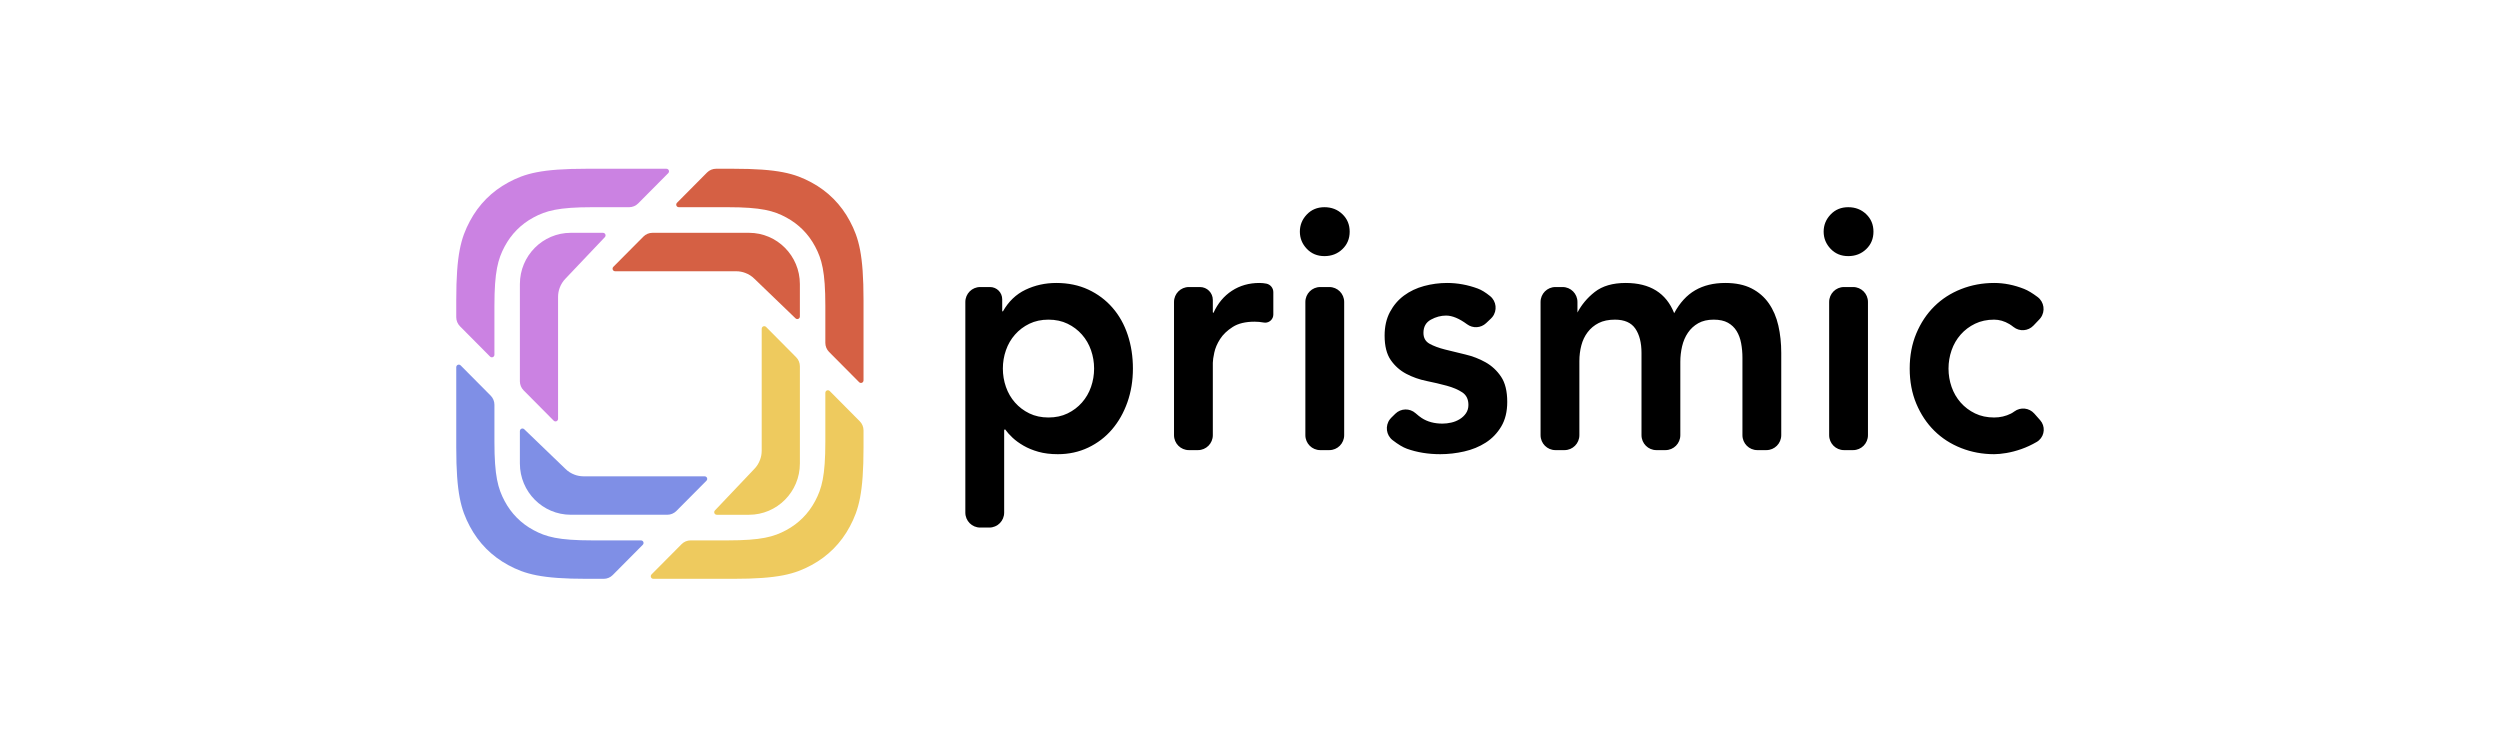 <svg width="200" height="60" viewBox="0 0 200 60" fill="none" xmlns="http://www.w3.org/2000/svg">
<g clip-path="url(#clip0_3_184)">
<path fill-rule="evenodd" clip-rule="evenodd" d="M78.415 22.963H79.203C79.741 22.963 80.177 23.401 80.177 23.941V24.867C80.177 24.896 80.2 24.919 80.229 24.919C80.678 24.122 81.281 23.543 82.041 23.18C82.8 22.818 83.62 22.637 84.5 22.637C85.448 22.637 86.303 22.813 87.062 23.166C87.821 23.52 88.468 24.005 89.003 24.621C89.538 25.237 89.943 25.961 90.219 26.795C90.495 27.628 90.633 28.525 90.633 29.486C90.633 30.446 90.487 31.343 90.194 32.176C89.9 33.01 89.49 33.735 88.964 34.351C88.438 34.967 87.804 35.451 87.062 35.805C86.32 36.158 85.509 36.335 84.629 36.335C84.042 36.335 83.525 36.271 83.076 36.144C82.627 36.018 82.231 35.855 81.885 35.655C81.54 35.456 81.247 35.243 81.005 35.017C80.764 34.79 80.565 34.568 80.41 34.351C80.367 34.351 80.333 34.386 80.333 34.429V41.011C80.333 41.671 79.8 42.205 79.144 42.205H78.415C77.759 42.205 77.227 41.671 77.227 41.011V24.157C77.227 23.497 77.759 22.963 78.415 22.963ZM87.528 29.486C87.528 28.978 87.446 28.489 87.282 28.018C87.118 27.547 86.876 27.13 86.557 26.768C86.238 26.405 85.854 26.115 85.405 25.898C84.957 25.681 84.448 25.572 83.878 25.572C83.309 25.572 82.8 25.681 82.351 25.898C81.903 26.115 81.519 26.405 81.2 26.768C80.88 27.13 80.639 27.547 80.475 28.018C80.311 28.489 80.229 28.978 80.229 29.486C80.229 29.993 80.311 30.482 80.475 30.953C80.639 31.424 80.88 31.841 81.2 32.203C81.519 32.566 81.903 32.856 82.351 33.073C82.8 33.291 83.309 33.399 83.878 33.399C84.448 33.399 84.957 33.291 85.405 33.073C85.854 32.856 86.238 32.566 86.557 32.203C86.876 31.841 87.118 31.424 87.282 30.953C87.446 30.482 87.528 29.993 87.528 29.486ZM95.109 22.963H95.999C96.566 22.963 97.026 23.425 97.026 23.995V24.976C97.026 25.005 97.049 25.028 97.078 25.028C97.423 24.267 97.915 23.678 98.553 23.262C99.192 22.845 99.925 22.637 100.753 22.637C100.943 22.637 101.129 22.655 101.31 22.691C101.633 22.756 101.866 23.041 101.866 23.372V25.162C101.866 25.521 101.576 25.813 101.218 25.813C101.179 25.813 101.141 25.81 101.103 25.803C100.853 25.758 100.607 25.735 100.365 25.735C99.64 25.735 99.058 25.875 98.618 26.156C98.178 26.437 97.842 26.759 97.609 27.121C97.376 27.483 97.22 27.846 97.143 28.208C97.065 28.571 97.026 28.842 97.026 29.024V34.814C97.026 35.474 96.494 36.009 95.838 36.009H95.109C94.453 36.009 93.921 35.474 93.921 34.814V24.157C93.921 23.497 94.453 22.963 95.109 22.963ZM105.617 22.963H106.346C107.002 22.963 107.534 23.497 107.534 24.157V34.814C107.534 35.474 107.002 36.009 106.346 36.009H105.617C104.961 36.009 104.429 35.474 104.429 34.814V24.157C104.429 23.497 104.961 22.963 105.617 22.963ZM103.989 18.532C103.989 18.007 104.174 17.55 104.545 17.16C104.916 16.77 105.386 16.576 105.956 16.576C106.525 16.576 107.004 16.761 107.392 17.133C107.78 17.504 107.974 17.971 107.974 18.532C107.974 19.094 107.78 19.561 107.392 19.932C107.004 20.304 106.525 20.489 105.956 20.489C105.386 20.489 104.916 20.295 104.545 19.905C104.174 19.515 103.989 19.058 103.989 18.532ZM117.37 25.944C116.739 25.479 116.179 25.246 115.687 25.246C115.273 25.246 114.868 25.354 114.471 25.572C114.074 25.789 113.876 26.143 113.876 26.632C113.876 27.03 114.039 27.32 114.367 27.502C114.695 27.683 115.109 27.837 115.609 27.963C116.11 28.09 116.649 28.222 117.227 28.358C117.805 28.494 118.344 28.702 118.845 28.983C119.345 29.264 119.759 29.649 120.087 30.138C120.415 30.627 120.579 31.297 120.579 32.149C120.579 32.928 120.419 33.585 120.1 34.12C119.781 34.654 119.367 35.084 118.857 35.411C118.349 35.737 117.775 35.972 117.136 36.117C116.498 36.262 115.86 36.335 115.221 36.335C114.255 36.335 113.366 36.19 112.555 35.9C112.238 35.786 111.857 35.558 111.412 35.215C110.891 34.814 110.794 34.064 111.193 33.541C111.227 33.496 111.264 33.454 111.304 33.415L111.626 33.098C112.071 32.66 112.776 32.642 113.243 33.055C113.431 33.221 113.595 33.35 113.733 33.44C114.19 33.739 114.747 33.889 115.403 33.889C115.627 33.889 115.86 33.861 116.101 33.807C116.343 33.753 116.567 33.662 116.774 33.535C116.982 33.408 117.149 33.25 117.279 33.06C117.408 32.869 117.473 32.647 117.473 32.394C117.473 31.941 117.309 31.606 116.982 31.388C116.654 31.171 116.239 30.994 115.739 30.858C115.239 30.722 114.699 30.596 114.121 30.478C113.543 30.36 113.004 30.17 112.504 29.907C112.003 29.644 111.589 29.277 111.261 28.806C110.934 28.335 110.769 27.683 110.769 26.849C110.769 26.125 110.912 25.495 111.196 24.96C111.481 24.426 111.857 23.986 112.323 23.642C112.788 23.298 113.323 23.044 113.927 22.881C114.531 22.718 115.144 22.637 115.765 22.637C116.593 22.637 117.413 22.786 118.224 23.085C118.517 23.193 118.845 23.394 119.206 23.686C119.718 24.1 119.798 24.852 119.386 25.365C119.352 25.408 119.315 25.448 119.275 25.486L118.888 25.852C118.47 26.247 117.832 26.285 117.37 25.944ZM124.433 22.963H125.007C125.663 22.963 126.196 23.497 126.196 24.157V25.001C126.523 24.385 126.967 23.837 127.58 23.357C128.193 22.877 129.017 22.637 130.052 22.637C132.002 22.637 133.295 23.443 133.934 25.055C134.383 24.222 134.943 23.61 135.616 23.221C136.289 22.831 137.091 22.637 138.023 22.637C138.852 22.637 139.55 22.782 140.12 23.071C140.689 23.361 141.151 23.76 141.504 24.267C141.858 24.775 142.113 25.368 142.268 26.047C142.423 26.727 142.5 27.456 142.5 28.235V34.814C142.5 35.474 141.968 36.009 141.312 36.009H140.584C139.927 36.009 139.395 35.474 139.395 34.814V28.616C139.395 28.217 139.361 27.832 139.291 27.461C139.223 27.089 139.101 26.763 138.929 26.482C138.757 26.201 138.523 25.98 138.231 25.817C137.937 25.653 137.558 25.572 137.091 25.572C136.608 25.572 136.199 25.667 135.862 25.857C135.526 26.047 135.25 26.301 135.034 26.618C134.818 26.935 134.663 27.298 134.568 27.705C134.473 28.113 134.426 28.525 134.426 28.942V34.814C134.426 35.474 133.894 36.009 133.238 36.009H132.508C131.852 36.009 131.32 35.474 131.32 34.814V28.235C131.32 27.42 131.156 26.772 130.828 26.292C130.5 25.812 129.957 25.572 129.198 25.572C128.68 25.572 128.244 25.663 127.89 25.844C127.536 26.025 127.244 26.269 127.011 26.577C126.777 26.886 126.609 27.239 126.506 27.637C126.402 28.036 126.35 28.453 126.35 28.888V34.814C126.35 35.474 125.818 36.009 125.162 36.009H124.433C123.777 36.009 123.245 35.474 123.245 34.814V24.157C123.245 23.497 123.777 22.963 124.433 22.963ZM147.52 22.963H148.249C148.905 22.963 149.437 23.497 149.437 24.157V34.814C149.437 35.474 148.905 36.009 148.249 36.009H147.52C146.864 36.009 146.332 35.474 146.332 34.814V24.157C146.332 23.497 146.864 22.963 147.52 22.963ZM145.892 18.532C145.892 18.007 146.077 17.55 146.448 17.16C146.818 16.77 147.289 16.576 147.859 16.576C148.428 16.576 148.907 16.761 149.295 17.133C149.683 17.504 149.877 17.971 149.877 18.532C149.877 19.094 149.683 19.561 149.295 19.932C148.907 20.304 148.428 20.489 147.859 20.489C147.289 20.489 146.818 20.295 146.448 19.905C146.077 19.515 145.892 19.058 145.892 18.532ZM161.085 26.162C160.957 26.062 160.845 25.983 160.748 25.925C160.351 25.69 159.945 25.572 159.531 25.572C158.962 25.572 158.453 25.681 158.004 25.898C157.556 26.115 157.171 26.405 156.852 26.768C156.533 27.13 156.292 27.547 156.127 28.018C155.964 28.489 155.881 28.978 155.881 29.486C155.881 29.993 155.964 30.482 156.127 30.953C156.292 31.424 156.533 31.841 156.852 32.203C157.171 32.566 157.556 32.856 158.004 33.073C158.453 33.291 158.962 33.399 159.531 33.399C160.014 33.399 160.463 33.295 160.877 33.087C160.961 33.045 161.051 32.987 161.15 32.915C161.644 32.55 162.334 32.623 162.742 33.083L163.213 33.616C163.629 34.085 163.588 34.804 163.12 35.221C163.064 35.272 163.001 35.318 162.934 35.356C162.529 35.592 162.119 35.782 161.705 35.927C161.291 36.072 160.894 36.176 160.515 36.24C160.135 36.303 159.808 36.335 159.531 36.335C158.6 36.335 157.719 36.172 156.891 35.845C156.063 35.519 155.347 35.057 154.743 34.459C154.139 33.861 153.66 33.141 153.306 32.299C152.953 31.456 152.776 30.518 152.776 29.486C152.776 28.453 152.953 27.515 153.306 26.673C153.66 25.83 154.139 25.11 154.743 24.512C155.347 23.914 156.063 23.452 156.891 23.126C157.719 22.8 158.6 22.637 159.531 22.637C160.325 22.637 161.123 22.795 161.925 23.112C162.231 23.233 162.592 23.449 163.007 23.76C163.534 24.154 163.642 24.903 163.25 25.431C163.221 25.471 163.19 25.508 163.156 25.543L162.676 26.047C162.253 26.491 161.566 26.54 161.085 26.162Z" fill="black"/>
<path fill-rule="evenodd" clip-rule="evenodd" d="M68.733 30.577L66.325 28.153C66.134 27.96 66.027 27.7 66.027 27.429V24.461C66.027 21.719 65.743 20.725 65.211 19.722C64.679 18.72 63.897 17.933 62.902 17.397C61.906 16.861 60.919 16.576 58.196 16.576H54.301C54.188 16.576 54.097 16.484 54.097 16.37C54.097 16.316 54.118 16.264 54.156 16.226L56.564 13.801C56.756 13.608 57.016 13.5 57.287 13.5H58.639C62.27 13.5 63.587 13.881 64.915 14.595C66.242 15.31 67.284 16.359 67.993 17.696C68.703 19.032 69.082 20.358 69.082 24.014V30.432C69.082 30.546 68.99 30.637 68.877 30.637C68.823 30.637 68.771 30.616 68.733 30.577Z" fill="#D56044"/>
<path fill-rule="evenodd" clip-rule="evenodd" d="M52.12 45.956L54.528 43.532C54.719 43.339 54.98 43.231 55.251 43.231H58.196C60.919 43.231 61.906 42.945 62.902 42.409C63.897 41.873 64.678 41.086 65.211 40.084C65.743 39.081 66.027 38.087 66.027 35.345V31.424C66.027 31.311 66.118 31.219 66.231 31.219C66.285 31.219 66.337 31.241 66.376 31.279L68.783 33.704C68.974 33.896 69.082 34.157 69.082 34.428V35.792C69.082 39.448 68.703 40.774 67.993 42.111C67.284 43.447 66.242 44.496 64.915 45.211C63.587 45.926 62.27 46.306 58.64 46.306H52.264C52.152 46.306 52.06 46.215 52.06 46.101C52.06 46.047 52.082 45.995 52.12 45.956Z" fill="#EECA5E"/>
<path fill-rule="evenodd" clip-rule="evenodd" d="M36.849 29.229L39.256 31.653C39.447 31.846 39.554 32.106 39.554 32.378V35.345C39.554 38.087 39.838 39.081 40.37 40.084C40.903 41.086 41.684 41.873 42.68 42.409C43.675 42.945 44.663 43.231 47.386 43.231H51.281C51.393 43.231 51.485 43.322 51.485 43.436C51.485 43.49 51.463 43.542 51.425 43.58L49.017 46.005C48.826 46.198 48.566 46.306 48.295 46.306H46.942C43.311 46.306 41.994 45.926 40.667 45.211C39.34 44.496 38.298 43.447 37.588 42.111C36.878 40.774 36.5 39.448 36.5 35.792V29.374C36.5 29.261 36.591 29.169 36.704 29.169C36.758 29.169 36.81 29.19 36.849 29.229Z" fill="#7F8FE6"/>
<path fill-rule="evenodd" clip-rule="evenodd" d="M53.462 13.85L51.053 16.274C50.862 16.467 50.602 16.576 50.331 16.576H47.386C44.663 16.576 43.675 16.861 42.68 17.397C41.684 17.933 40.903 18.72 40.37 19.722C39.838 20.725 39.554 21.719 39.554 24.461V28.382C39.554 28.495 39.463 28.587 39.35 28.587C39.296 28.587 39.244 28.565 39.206 28.527L36.798 26.102C36.607 25.91 36.5 25.65 36.5 25.378V24.014C36.5 20.358 36.878 19.032 37.588 17.696C38.298 16.359 39.34 15.31 40.667 14.595C41.994 13.881 43.311 13.5 46.942 13.5H53.317C53.43 13.5 53.521 13.592 53.521 13.705C53.521 13.759 53.5 13.811 53.462 13.85Z" fill="#CB82E2"/>
<path fill-rule="evenodd" clip-rule="evenodd" d="M63.645 25.47L60.362 22.31C60.145 22.091 59.891 21.932 59.62 21.833C59.396 21.748 59.153 21.701 58.9 21.701H49.208C49.095 21.701 49.004 21.609 49.004 21.496C49.004 21.442 49.025 21.39 49.063 21.351L51.474 18.926C51.665 18.734 51.925 18.625 52.196 18.625H59.918C62.167 18.625 63.99 20.461 63.99 22.726V25.322C63.99 25.435 63.899 25.526 63.786 25.526C63.734 25.526 63.683 25.506 63.645 25.47Z" fill="#D56044"/>
<path fill-rule="evenodd" clip-rule="evenodd" d="M57.193 40.836L60.332 37.529C60.549 37.31 60.707 37.054 60.805 36.781C60.89 36.556 60.936 36.312 60.936 36.056V26.298C60.936 26.185 61.028 26.093 61.14 26.093C61.195 26.093 61.247 26.115 61.285 26.153L63.693 28.58C63.884 28.772 63.991 29.032 63.991 29.304V37.081C63.991 39.346 62.167 41.182 59.918 41.182H57.34C57.228 41.182 57.136 41.09 57.136 40.977C57.136 40.925 57.156 40.874 57.193 40.836Z" fill="#EECA5E"/>
<path fill-rule="evenodd" clip-rule="evenodd" d="M41.936 34.336L45.22 37.496C45.437 37.715 45.691 37.874 45.962 37.973C46.185 38.058 46.428 38.105 46.682 38.105H56.374C56.486 38.105 56.578 38.197 56.578 38.31C56.578 38.364 56.556 38.416 56.518 38.455L54.108 40.88C53.916 41.072 53.657 41.18 53.386 41.18H45.664C43.414 41.18 41.591 39.344 41.591 37.08V34.484C41.591 34.371 41.682 34.279 41.795 34.279C41.847 34.279 41.898 34.3 41.936 34.336Z" fill="#7F8FE6"/>
<path fill-rule="evenodd" clip-rule="evenodd" d="M48.389 18.972L45.25 22.279C45.033 22.498 44.875 22.754 44.776 23.026C44.692 23.252 44.645 23.496 44.645 23.751V33.51C44.645 33.623 44.554 33.715 44.441 33.715C44.387 33.715 44.335 33.693 44.297 33.654L41.889 31.228C41.698 31.036 41.591 30.775 41.591 30.504V22.726C41.591 20.461 43.414 18.625 45.664 18.625H48.241C48.354 18.625 48.446 18.717 48.446 18.831C48.446 18.883 48.425 18.934 48.389 18.972Z" fill="#CB82E2"/>
</g>
<defs>
<clipPath id="clip0_3_184">
<rect width="127" height="33" fill="white" transform="translate(36.5 13.5)"/>
</clipPath>
</defs>
</svg>
